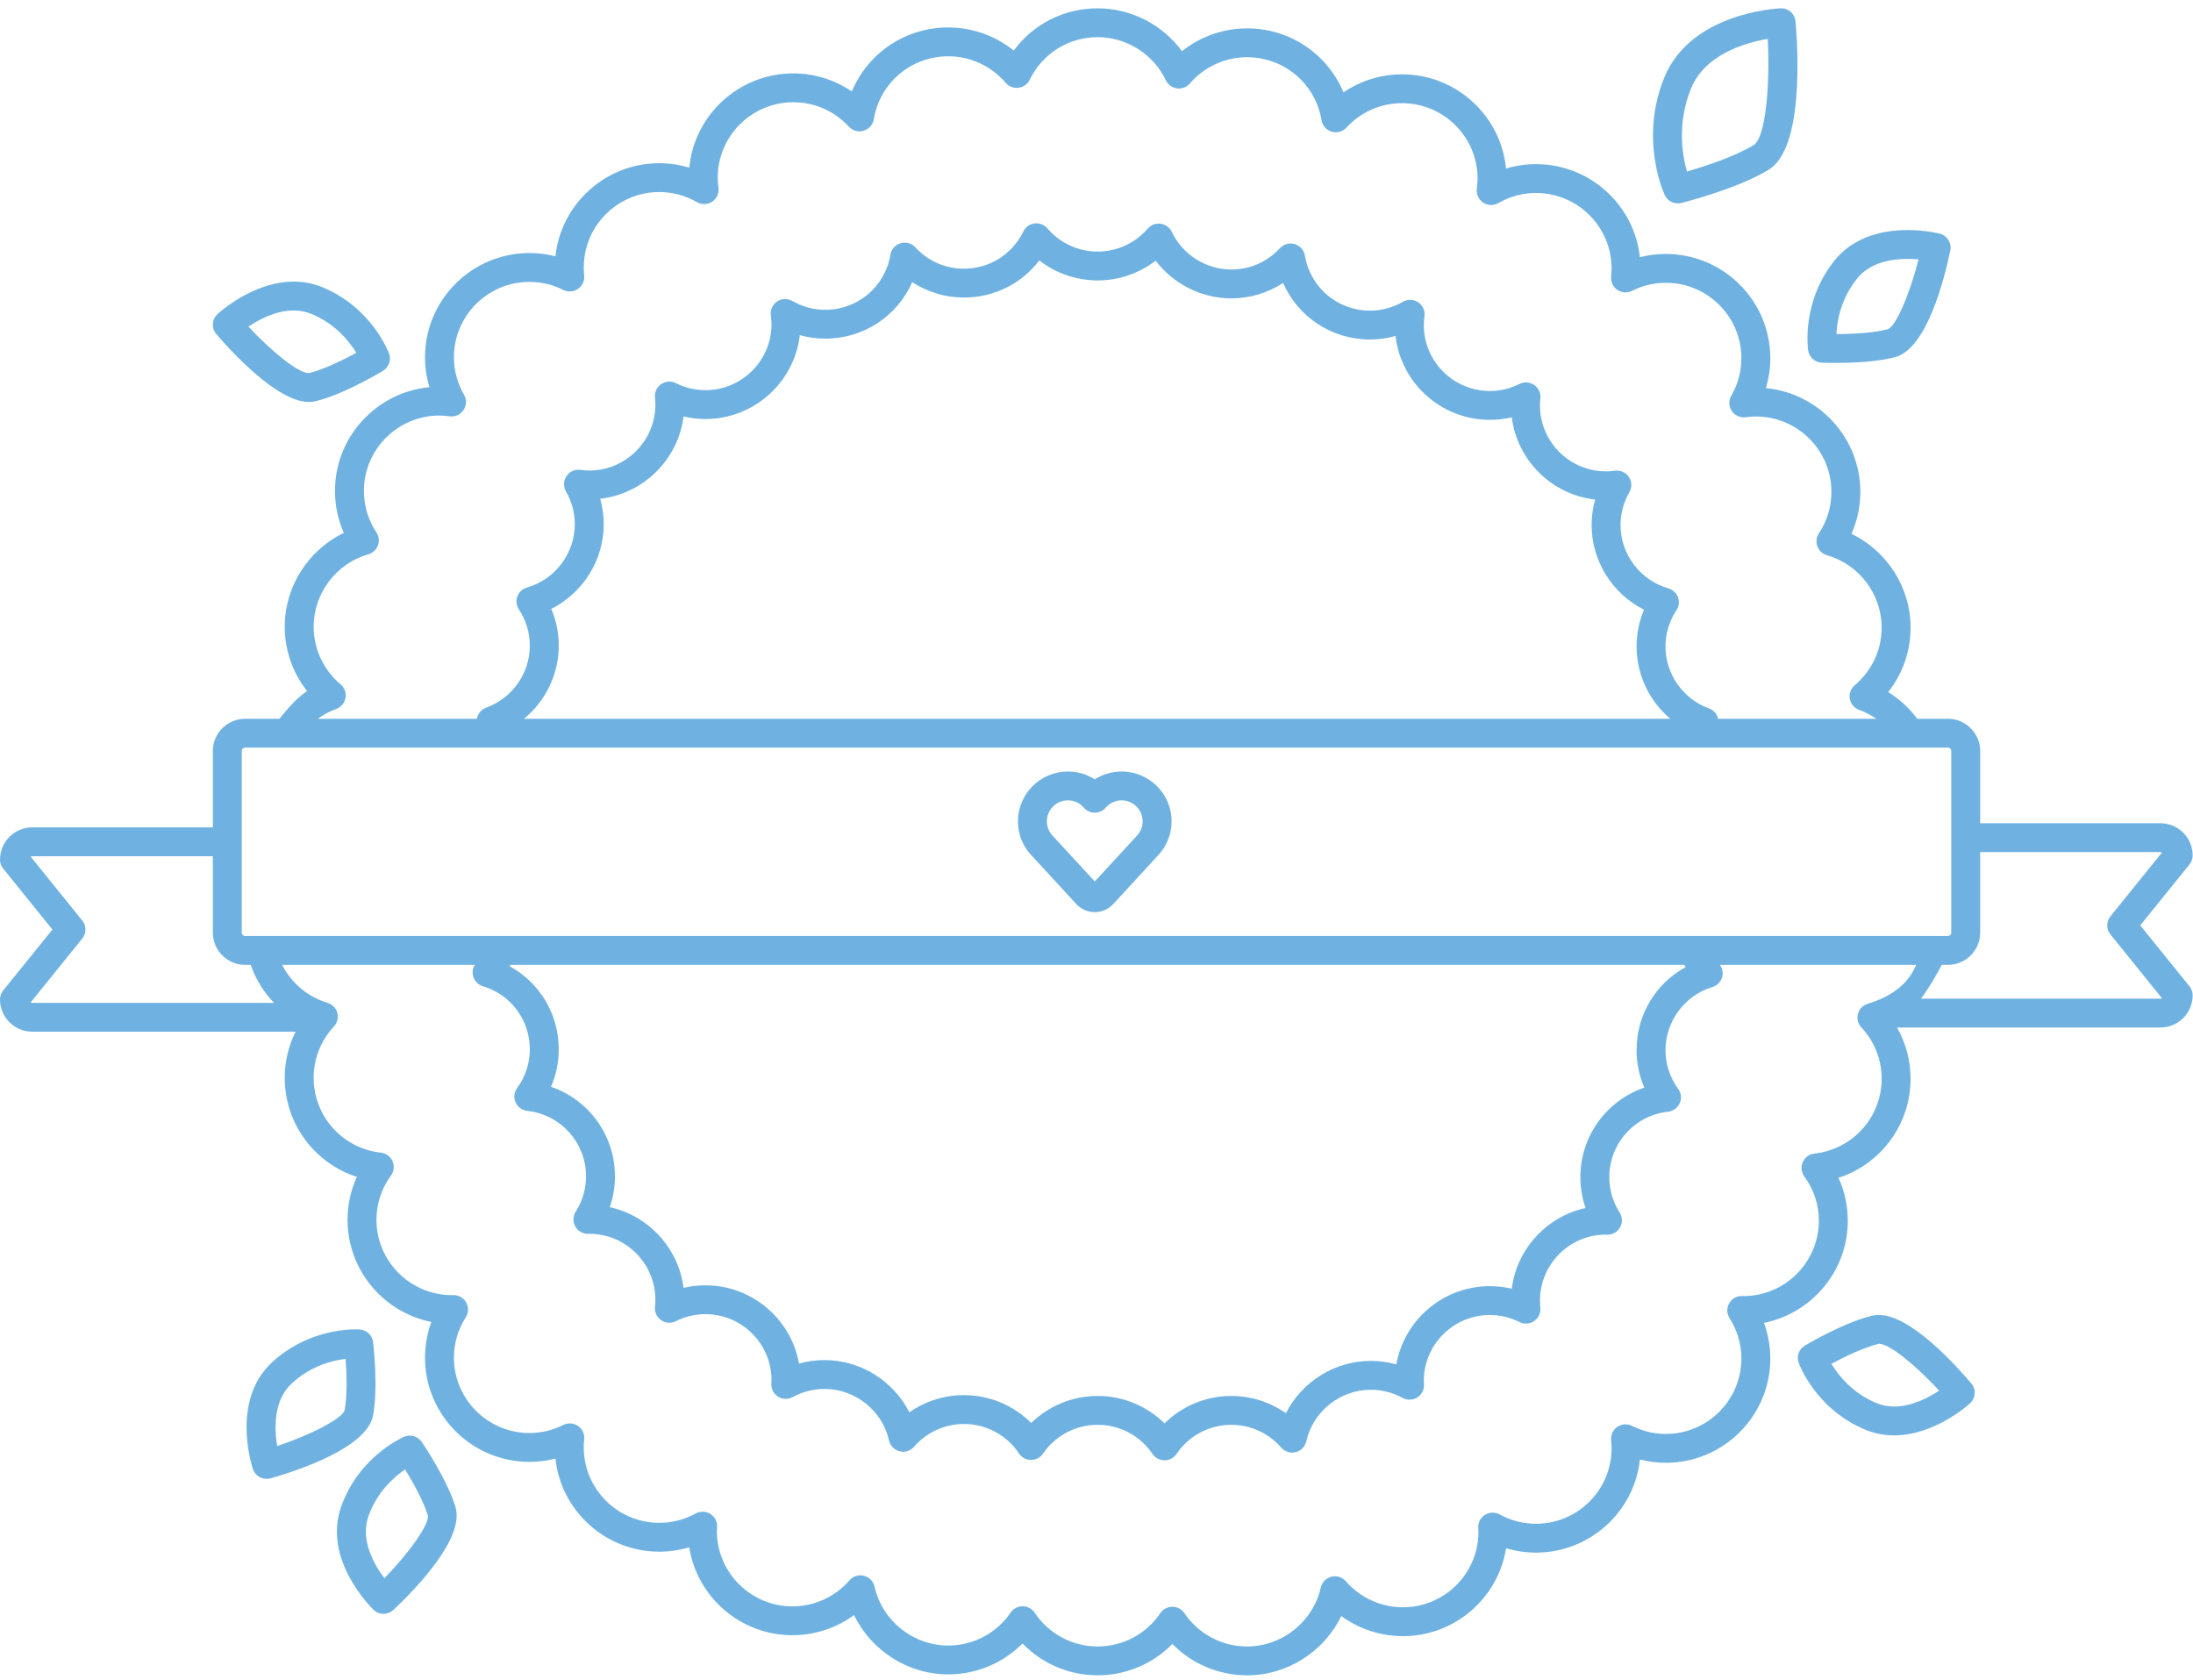 <?xml version="1.0" encoding="UTF-8" standalone="no"?>
<svg width="188px" height="144px" viewBox="0 0 188 144" version="1.1" xmlns="http://www.w3.org/2000/svg" xmlns:xlink="http://www.w3.org/1999/xlink">
    <!-- Generator: Sketch 3.6.1 (26313) - http://www.bohemiancoding.com/sketch -->
    <title>Icon</title>
    <desc>Created with Sketch.</desc>
    <defs></defs>
    <g id="Desktop" stroke="none" stroke-width="1" fill="none" fill-rule="evenodd">
        <g id="What-is-Direct-Cremation" transform="translate(-136, -3257)" fill="#6FB2E1">
            <g id="Not-included" transform="translate(0, 3028)">
                <g id="Service" transform="translate(136, 229)">
                    <g id="Icon">
                        <path d="M91.547,68.606 C90.553,68.606 89.745,69.412 89.745,70.402 C89.745,70.872 89.927,71.318 90.256,71.656 L93.851,75.559 L97.422,71.682 C97.776,71.319 97.958,70.874 97.958,70.403 C97.958,69.412 97.15,68.606 96.157,68.606 C95.631,68.606 95.134,68.834 94.792,69.23 C94.557,69.504 94.213,69.661 93.852,69.661 L93.851,69.661 C93.49,69.661 93.148,69.505 92.912,69.231 C92.57,68.834 92.072,68.606 91.547,68.606 M93.851,78.187 C93.248,78.187 92.667,77.931 92.257,77.483 L88.454,73.354 C87.697,72.576 87.266,71.519 87.266,70.402 C87.266,68.049 89.186,66.133 91.547,66.133 C92.373,66.133 93.171,66.371 93.851,66.805 C94.532,66.371 95.33,66.133 96.157,66.133 C98.517,66.133 100.438,68.049 100.438,70.403 C100.438,71.523 100.005,72.581 99.222,73.381 L95.444,77.486 C95.032,77.936 94.466,78.187 93.851,78.187" id="Fill-3"></path>
                        <path d="M151.545,3.332 C149.684,3.65 146.192,4.626 144.984,7.551 C143.748,10.546 144.217,13.299 144.619,14.701 C146.08,14.278 148.687,13.44 150.333,12.436 C151.352,11.815 151.753,7.395 151.545,3.332 M143.837,17.434 C143.365,17.434 142.922,17.163 142.714,16.721 C142.624,16.527 140.51,11.894 142.691,6.609 C144.967,1.097 152.33,0.728 152.642,0.715 C153.329,0.685 153.871,1.185 153.928,1.844 C154.145,4.363 154.618,12.722 151.626,14.547 C148.925,16.193 144.333,17.349 144.139,17.398 C144.039,17.423 143.937,17.434 143.837,17.434" id="Fill-7"></path>
                        <path d="M163.532,22.192 C162.182,22.192 160.339,22.48 159.224,23.854 C157.81,25.596 157.484,27.497 157.432,28.635 C159.269,28.632 160.828,28.486 161.825,28.223 C162.517,27.998 163.704,25.252 164.472,22.236 C164.191,22.21 163.873,22.192 163.532,22.192 M157.384,31.108 C156.659,31.108 156.178,31.087 156.178,31.087 C155.586,31.06 155.095,30.617 155.008,30.031 C154.982,29.862 154.426,25.836 157.297,22.298 C158.667,20.611 160.823,19.719 163.532,19.719 C165.062,19.719 166.235,20.012 166.285,20.024 C166.927,20.186 167.328,20.826 167.194,21.473 C166.672,23.984 165.167,29.9 162.46,30.614 C160.912,31.023 158.845,31.108 157.384,31.108" id="Fill-11"></path>
                        <path d="M21.297,27.999 C23.226,30.065 25.537,31.982 26.477,31.983 L26.504,31.981 C27.814,31.658 29.495,30.813 30.546,30.241 C29.946,29.262 28.737,27.744 26.679,26.902 C26.208,26.71 25.702,26.613 25.173,26.613 C23.657,26.613 22.209,27.386 21.297,27.999 M26.477,34.456 L26.476,34.456 C23.727,34.455 19.709,29.999 18.543,28.633 C18.112,28.13 18.156,27.378 18.643,26.926 C18.765,26.813 21.685,24.139 25.173,24.139 C26.025,24.139 26.849,24.3 27.62,24.614 C31.842,26.342 33.292,30.14 33.352,30.301 C33.558,30.856 33.34,31.479 32.833,31.787 C32.698,31.868 29.52,33.784 27.096,34.381 C26.899,34.431 26.69,34.456 26.477,34.456" id="Fill-15"></path>
                        <path d="M157.002,116.903 C157.596,117.884 158.795,119.411 160.847,120.266 C161.324,120.465 161.84,120.566 162.38,120.566 C163.885,120.566 165.327,119.808 166.237,119.204 C164.317,117.121 162.017,115.187 161.082,115.187 C159.752,115.503 158.059,116.337 157.002,116.903 M162.38,123.038 L162.379,123.038 C161.51,123.038 160.673,122.873 159.891,122.548 C155.68,120.793 154.255,116.985 154.197,116.825 C153.994,116.267 154.216,115.646 154.725,115.342 C154.859,115.262 158.051,113.366 160.479,112.784 C160.672,112.737 160.874,112.715 161.082,112.715 C163.833,112.715 167.833,117.21 168.994,118.587 C169.422,119.095 169.373,119.847 168.884,120.294 C168.762,120.406 165.848,123.038 162.38,123.038" id="Fill-19"></path>
                        <path d="M29.628,116.48 C28.48,116.619 26.608,117.089 24.981,118.616 C23.417,120.085 23.522,122.513 23.762,123.956 C26.718,122.967 29.37,121.582 29.544,120.875 C29.791,119.549 29.716,117.672 29.628,116.48 M22.855,126.769 C22.336,126.769 21.854,126.441 21.68,125.925 C21.601,125.689 19.78,120.106 23.281,116.815 C26.113,114.157 29.519,113.95 30.495,113.95 C30.719,113.95 30.843,113.96 30.843,113.96 C31.431,114.007 31.914,114.462 31.985,115.046 C32.003,115.202 32.438,118.88 31.981,121.329 C31.469,124.077 25.668,126.015 23.197,126.721 C23.083,126.754 22.969,126.769 22.855,126.769" id="Fill-23"></path>
                        <path d="M34.726,125.957 C33.778,126.606 32.319,127.888 31.581,129.982 C30.864,132.018 32.076,134.119 32.956,135.286 C35.127,133.052 36.846,130.605 36.674,129.896 C36.283,128.604 35.353,126.974 34.726,125.957 M32.881,138.335 C32.569,138.335 32.258,138.219 32.017,137.987 C31.839,137.814 27.648,133.69 29.243,129.161 C30.756,124.867 34.484,123.227 34.642,123.16 C35.188,122.928 35.822,123.112 36.155,123.6 C36.244,123.731 38.326,126.799 39.048,129.183 C39.86,131.856 35.601,136.238 33.731,137.998 C33.493,138.224 33.187,138.335 32.881,138.335" id="Fill-27"></path>
                        <path d="M185.206,85.604 L164.684,85.604 C165.416,84.615 166.039,83.52 166.461,82.707 L166.99,82.707 C168.514,82.707 169.755,81.469 169.755,79.947 L169.755,73.039 L185.206,73.039 C185.255,73.039 185.302,73.052 185.343,73.074 L180.921,78.547 C180.556,78.999 180.556,79.645 180.921,80.098 L185.342,85.57 C185.302,85.591 185.255,85.604 185.206,85.604 L185.206,85.604 Z M160.12,86.042 C159.71,86.166 159.393,86.491 159.282,86.903 C159.169,87.315 159.279,87.756 159.57,88.068 C160.693,89.272 161.31,90.832 161.31,92.463 C161.31,95.763 158.832,98.524 155.546,98.884 C155.106,98.931 154.727,99.21 154.548,99.613 C154.369,100.017 154.419,100.485 154.68,100.841 C155.494,101.957 155.925,103.269 155.925,104.637 C155.925,108.2 153.019,111.1 149.461,111.099 C149.443,111.098 149.368,111.094 149.35,111.093 C148.887,111.069 148.464,111.321 148.238,111.719 C148.012,112.117 148.024,112.606 148.27,112.992 C148.934,114.033 149.285,115.23 149.285,116.453 C149.285,120.017 146.379,122.916 142.807,122.916 C141.797,122.916 140.821,122.683 139.907,122.226 C139.502,122.022 139.017,122.056 138.644,122.315 C138.271,122.573 138.07,123.013 138.118,123.463 C138.144,123.699 138.156,123.93 138.156,124.153 C138.156,127.716 135.25,130.615 131.678,130.615 C130.589,130.615 129.51,130.339 128.56,129.816 C128.167,129.599 127.685,129.614 127.303,129.852 C126.922,130.091 126.7,130.516 126.724,130.965 L126.733,131.109 C126.738,131.177 126.743,131.245 126.743,131.313 C126.743,134.877 123.837,137.776 120.265,137.776 C118.391,137.776 116.609,136.962 115.374,135.542 C115.067,135.189 114.586,135.039 114.134,135.153 C113.68,135.268 113.33,135.627 113.228,136.083 C112.575,139.009 109.917,141.134 106.91,141.134 C104.751,141.134 102.741,140.065 101.533,138.275 C101.303,137.934 100.917,137.73 100.504,137.73 C100.092,137.73 99.707,137.934 99.476,138.275 C98.268,140.065 96.258,141.133 94.099,141.133 C91.925,141.133 89.907,140.05 88.7,138.239 C88.472,137.896 88.088,137.689 87.675,137.687 L87.668,137.687 C87.258,137.687 86.874,137.889 86.644,138.227 C85.433,139.996 83.432,141.054 81.289,141.054 C78.281,141.054 75.625,138.93 74.971,136.004 C74.87,135.548 74.519,135.188 74.065,135.073 C73.612,134.959 73.132,135.11 72.825,135.463 C71.591,136.882 69.808,137.697 67.934,137.697 C64.362,137.697 61.456,134.797 61.456,131.234 C61.456,131.167 61.462,131.102 61.466,131.037 L61.475,130.885 C61.499,130.436 61.277,130.011 60.896,129.772 C60.514,129.533 60.034,129.521 59.639,129.737 C58.688,130.259 57.609,130.535 56.521,130.535 C52.949,130.535 50.043,127.636 50.043,124.072 C50.043,123.851 50.056,123.62 50.081,123.383 C50.129,122.933 49.928,122.492 49.555,122.235 C49.182,121.977 48.699,121.945 48.292,122.146 C47.377,122.604 46.402,122.837 45.393,122.837 C41.82,122.837 38.914,119.937 38.914,116.374 C38.914,115.151 39.265,113.954 39.929,112.913 C40.175,112.527 40.188,112.037 39.962,111.64 C39.741,111.252 39.328,111.013 38.883,111.013 C38.855,111.013 38.78,111.018 38.752,111.02 C35.179,111.02 32.273,108.121 32.273,104.557 C32.273,103.19 32.704,101.877 33.519,100.762 C33.779,100.405 33.83,99.938 33.65,99.534 C33.472,99.13 33.092,98.852 32.653,98.805 C29.366,98.444 26.889,95.684 26.889,92.384 C26.889,90.752 27.506,89.191 28.628,87.989 C28.92,87.675 29.028,87.235 28.917,86.824 C28.806,86.412 28.489,86.086 28.079,85.962 C26.335,85.437 24.965,84.239 24.187,82.707 L40.707,82.707 C40.529,82.994 40.468,83.342 40.559,83.675 C40.671,84.087 40.987,84.412 41.397,84.536 C43.804,85.262 45.421,87.434 45.421,89.945 C45.421,91.141 45.045,92.29 44.331,93.266 C44.071,93.623 44.021,94.091 44.201,94.494 C44.379,94.897 44.76,95.175 45.199,95.223 C48.073,95.537 50.24,97.95 50.24,100.838 C50.24,101.909 49.934,102.955 49.353,103.866 C49.108,104.249 49.094,104.736 49.317,105.134 C49.536,105.524 49.95,105.765 50.399,105.765 C50.452,105.764 50.502,105.763 50.515,105.76 C53.641,105.76 56.183,108.295 56.183,111.412 C56.183,111.617 56.17,111.82 56.149,112.02 C56.101,112.469 56.304,112.908 56.676,113.165 C57.049,113.423 57.532,113.456 57.938,113.252 C58.737,112.852 59.589,112.649 60.474,112.649 C63.597,112.649 66.14,115.184 66.14,118.301 C66.14,118.356 66.135,118.409 66.132,118.463 L66.122,118.612 C66.101,119.059 66.323,119.484 66.704,119.721 C67.086,119.959 67.566,119.971 67.959,119.756 C68.791,119.298 69.734,119.057 70.686,119.057 C73.316,119.057 75.64,120.915 76.213,123.474 C76.315,123.93 76.665,124.29 77.119,124.404 C77.572,124.519 78.053,124.368 78.359,124.015 C79.438,122.773 80.997,122.062 82.637,122.062 C84.538,122.062 86.303,123.008 87.358,124.592 C87.586,124.934 87.971,125.142 88.383,125.144 L88.391,125.144 C88.801,125.144 89.183,124.943 89.415,124.604 C90.474,123.056 92.224,122.133 94.099,122.133 C95.988,122.133 97.746,123.067 98.803,124.632 C99.034,124.974 99.419,125.178 99.831,125.178 C100.244,125.178 100.629,124.974 100.859,124.632 C101.916,123.068 103.674,122.133 105.563,122.133 C107.201,122.133 108.761,122.846 109.84,124.087 C110.146,124.44 110.627,124.59 111.081,124.476 C111.534,124.361 111.885,124.002 111.986,123.545 C112.559,120.986 114.883,119.128 117.512,119.128 C118.466,119.128 119.409,119.37 120.239,119.826 C120.633,120.041 121.113,120.029 121.494,119.792 C121.875,119.554 122.098,119.131 122.076,118.683 L122.068,118.54 C122.063,118.485 122.059,118.429 122.059,118.372 C122.059,115.255 124.6,112.721 127.725,112.721 C128.608,112.721 129.463,112.924 130.262,113.324 C130.668,113.528 131.152,113.493 131.526,113.235 C131.899,112.976 132.1,112.534 132.051,112.084 C132.029,111.886 132.017,111.686 132.017,111.483 C132.017,108.367 134.559,105.831 137.653,105.83 C137.672,105.832 137.744,105.837 137.764,105.837 C138.216,105.859 138.652,105.611 138.878,105.213 C139.106,104.814 139.093,104.324 138.847,103.937 C138.266,103.027 137.959,101.981 137.959,100.91 C137.959,98.022 140.126,95.608 143.001,95.294 C143.44,95.246 143.82,94.968 143.999,94.565 C144.178,94.161 144.127,93.693 143.867,93.338 C143.154,92.361 142.778,91.213 142.778,90.016 C142.778,87.545 144.432,85.321 146.802,84.608 C147.212,84.484 147.528,84.158 147.64,83.747 C147.738,83.385 147.657,83.005 147.44,82.707 L164.269,82.707 C163.561,84.409 162.066,85.455 160.12,86.042 L160.12,86.042 Z M2.628,85.927 L7.05,80.455 C7.417,80.003 7.417,79.356 7.05,78.903 L2.629,73.432 C2.67,73.409 2.716,73.397 2.766,73.397 L18.247,73.397 L18.247,79.947 C18.247,81.469 19.488,82.707 21.013,82.707 L21.493,82.707 C21.914,83.932 22.602,85.037 23.491,85.962 L2.766,85.962 C2.716,85.962 2.67,85.95 2.628,85.927 L2.628,85.927 Z M140.965,93.228 C137.741,94.332 135.48,97.375 135.48,100.91 C135.48,101.812 135.631,102.703 135.925,103.549 C132.599,104.282 130.031,107.047 129.601,110.466 C128.99,110.32 128.363,110.248 127.725,110.248 C123.718,110.248 120.378,113.148 119.704,116.955 C118.993,116.756 118.255,116.655 117.512,116.655 C114.408,116.655 111.6,118.456 110.239,121.138 C108.88,120.185 107.251,119.66 105.563,119.66 C103.393,119.66 101.342,120.518 99.831,122.011 C98.321,120.518 96.269,119.659 94.099,119.659 C91.949,119.659 89.911,120.505 88.403,121.977 C86.889,120.461 84.826,119.589 82.637,119.589 C80.947,119.589 79.318,120.113 77.96,121.065 C76.599,118.385 73.791,116.584 70.686,116.584 C69.944,116.584 69.206,116.686 68.495,116.883 C67.821,113.076 64.48,110.176 60.474,110.176 C59.836,110.176 59.208,110.25 58.598,110.395 C58.168,106.976 55.599,104.211 52.275,103.477 C52.568,102.632 52.719,101.741 52.719,100.838 C52.719,97.303 50.459,94.261 47.234,93.157 C47.673,92.149 47.9,91.062 47.9,89.945 C47.9,86.918 46.264,84.231 43.694,82.828 C43.717,82.789 43.734,82.746 43.757,82.707 L144.397,82.707 C144.435,82.777 144.472,82.844 144.505,82.899 C141.935,84.302 140.299,86.989 140.299,90.016 C140.299,91.134 140.526,92.22 140.965,93.228 L140.965,93.228 Z M20.726,64.373 C20.726,64.215 20.855,64.087 21.013,64.087 L166.99,64.087 C167.148,64.087 167.276,64.215 167.276,64.373 L167.276,79.947 C167.276,80.105 167.148,80.234 166.99,80.234 L21.013,80.234 C20.855,80.234 20.726,80.105 20.726,79.947 L20.726,64.373 Z M47.26,52.193 C49.966,50.832 51.755,48.029 51.755,44.935 C51.755,44.196 51.653,43.462 51.454,42.753 C55.17,42.326 58.133,39.395 58.598,35.699 C59.208,35.845 59.835,35.917 60.474,35.917 C64.648,35.917 68.099,32.769 68.566,28.728 C69.276,28.927 70.012,29.029 70.753,29.029 C74.054,29.029 76.932,27.081 78.202,24.186 C79.513,25.038 81.054,25.505 82.637,25.505 C85.22,25.505 87.577,24.317 89.098,22.322 C90.517,23.426 92.271,24.038 94.099,24.038 C95.913,24.038 97.656,23.434 99.07,22.344 C100.593,24.346 102.999,25.576 105.563,25.576 C107.144,25.576 108.686,25.108 109.998,24.258 C111.267,27.152 114.145,29.101 117.447,29.101 C118.188,29.101 118.923,28.998 119.634,28.799 C120.1,32.841 123.552,35.989 127.725,35.989 C128.363,35.989 128.99,35.916 129.601,35.771 C130.066,39.466 133.03,42.398 136.746,42.825 C136.546,43.534 136.444,44.267 136.444,45.006 C136.444,48.099 138.233,50.904 140.938,52.264 C140.517,53.257 140.299,54.327 140.299,55.419 C140.299,57.844 141.397,60.098 143.19,61.613 L44.922,61.613 C46.766,60.097 47.9,57.811 47.9,55.347 C47.9,54.254 47.682,53.185 47.26,52.193 L47.26,52.193 Z M31.579,47.513 C31.958,47.405 32.263,47.122 32.399,46.752 C32.537,46.383 32.489,45.971 32.271,45.642 C31.567,44.582 31.196,43.351 31.196,42.082 C31.196,38.519 34.102,35.619 37.674,35.619 C37.931,35.619 38.206,35.641 38.541,35.686 C39.012,35.751 39.473,35.542 39.736,35.149 C40,34.758 40.017,34.252 39.782,33.843 C39.214,32.861 38.914,31.747 38.914,30.624 C38.914,27.061 41.82,24.162 45.393,24.162 C46.402,24.162 47.377,24.394 48.292,24.853 C48.698,25.055 49.182,25.021 49.555,24.764 C49.928,24.506 50.129,24.065 50.081,23.615 C50.056,23.379 50.043,23.147 50.043,22.925 C50.043,19.362 52.949,16.462 56.521,16.462 C57.647,16.462 58.763,16.762 59.749,17.328 C60.158,17.564 60.667,17.546 61.058,17.283 C61.451,17.02 61.659,16.557 61.595,16.091 C61.55,15.759 61.529,15.483 61.529,15.226 C61.529,11.664 64.435,8.764 68.008,8.764 C69.834,8.764 71.526,9.508 72.772,10.86 C73.093,11.207 73.584,11.343 74.038,11.207 C74.492,11.073 74.83,10.691 74.907,10.225 C75.426,7.096 78.11,4.825 81.289,4.825 C83.184,4.825 84.98,5.655 86.217,7.1 C86.488,7.418 86.901,7.577 87.317,7.524 C87.732,7.472 88.093,7.213 88.275,6.837 C89.369,4.585 91.601,3.186 94.099,3.186 C96.581,3.186 98.876,4.636 99.945,6.88 C100.126,7.258 100.484,7.519 100.9,7.575 C101.318,7.63 101.731,7.473 102.004,7.156 C103.239,5.726 105.028,4.905 106.91,4.905 C110.089,4.905 112.773,7.176 113.292,10.304 C113.369,10.771 113.706,11.152 114.161,11.287 C114.616,11.422 115.107,11.286 115.427,10.939 C116.673,9.589 118.366,8.844 120.191,8.844 C123.763,8.844 126.67,11.743 126.67,15.306 C126.67,15.562 126.648,15.838 126.603,16.172 C126.541,16.639 126.749,17.101 127.142,17.364 C127.534,17.626 128.042,17.643 128.451,17.407 C129.435,16.842 130.551,16.542 131.678,16.542 C135.25,16.542 138.156,19.442 138.156,23.005 C138.156,23.226 138.144,23.459 138.118,23.696 C138.07,24.146 138.271,24.586 138.644,24.843 C139.018,25.101 139.502,25.135 139.907,24.932 C140.821,24.474 141.797,24.241 142.807,24.241 C146.379,24.241 149.285,27.14 149.285,30.704 C149.285,31.828 148.985,32.941 148.418,33.923 C148.182,34.332 148.199,34.839 148.463,35.23 C148.725,35.62 149.185,35.829 149.658,35.766 C149.993,35.721 150.268,35.7 150.524,35.7 C154.096,35.7 157.003,38.599 157.003,42.162 C157.003,43.431 156.631,44.663 155.928,45.721 C155.71,46.05 155.662,46.462 155.8,46.832 C155.935,47.202 156.241,47.484 156.62,47.592 C159.382,48.383 161.31,50.935 161.31,53.799 C161.31,55.707 160.468,57.508 159.001,58.742 C158.663,59.026 158.502,59.469 158.579,59.903 C158.656,60.337 158.96,60.698 159.376,60.849 C159.907,61.042 160.401,61.301 160.851,61.613 L147.289,61.613 C147.195,61.206 146.906,60.869 146.51,60.725 C144.277,59.916 142.778,57.783 142.778,55.419 C142.778,54.309 143.103,53.233 143.718,52.306 C143.936,51.978 143.984,51.565 143.847,51.195 C143.71,50.827 143.405,50.544 143.026,50.435 C140.61,49.744 138.923,47.511 138.923,45.006 C138.923,44.023 139.186,43.049 139.682,42.191 C139.918,41.783 139.901,41.276 139.637,40.884 C139.374,40.493 138.913,40.283 138.442,40.348 C138.151,40.387 137.91,40.405 137.683,40.405 C134.559,40.405 132.017,37.87 132.017,34.753 C132.017,34.549 132.029,34.35 132.051,34.153 C132.1,33.703 131.899,33.261 131.526,33.002 C131.152,32.744 130.668,32.709 130.262,32.913 C129.463,33.313 128.608,33.516 127.725,33.516 C124.6,33.516 122.059,30.981 122.059,27.863 C122.059,27.638 122.077,27.398 122.117,27.108 C122.181,26.641 121.973,26.178 121.58,25.915 C121.186,25.652 120.679,25.634 120.27,25.87 C119.408,26.366 118.433,26.627 117.447,26.627 C114.667,26.627 112.319,24.641 111.865,21.904 C111.787,21.439 111.45,21.057 110.996,20.922 C110.541,20.787 110.05,20.922 109.73,21.269 C108.64,22.452 107.161,23.103 105.563,23.103 C103.393,23.103 101.385,21.834 100.45,19.871 C100.27,19.494 99.911,19.233 99.495,19.177 C99.072,19.121 98.664,19.278 98.391,19.596 C97.311,20.848 95.747,21.565 94.099,21.565 C92.442,21.565 90.871,20.84 89.79,19.575 C89.52,19.258 89.108,19.099 88.689,19.151 C88.275,19.204 87.915,19.462 87.732,19.839 C86.774,21.807 84.821,23.032 82.637,23.032 C81.039,23.032 79.559,22.381 78.469,21.199 C78.149,20.85 77.657,20.715 77.203,20.85 C76.749,20.985 76.411,21.367 76.334,21.833 C75.88,24.569 73.532,26.556 70.753,26.556 C69.766,26.556 68.791,26.294 67.929,25.799 C67.52,25.565 67.014,25.581 66.62,25.843 C66.229,26.106 66.019,26.567 66.082,27.034 C66.122,27.329 66.14,27.57 66.14,27.792 C66.14,30.909 63.597,33.445 60.474,33.445 C59.589,33.445 58.737,33.241 57.938,32.841 C57.534,32.637 57.049,32.672 56.676,32.928 C56.304,33.186 56.101,33.626 56.149,34.074 C56.17,34.275 56.183,34.476 56.183,34.682 C56.183,37.798 53.641,40.334 50.515,40.334 C50.289,40.334 50.048,40.316 49.757,40.276 C49.286,40.211 48.824,40.421 48.561,40.813 C48.298,41.204 48.281,41.711 48.517,42.12 C49.014,42.977 49.276,43.951 49.276,44.935 C49.276,47.44 47.589,49.672 45.173,50.363 C44.793,50.472 44.489,50.755 44.351,51.125 C44.216,51.494 44.263,51.906 44.482,52.235 C45.096,53.161 45.421,54.237 45.421,55.347 C45.421,57.712 43.921,59.845 41.689,60.655 C41.273,60.805 40.97,61.166 40.892,61.6 C40.892,61.605 40.892,61.609 40.892,61.613 L27.24,61.613 C27.719,61.267 28.249,60.978 28.823,60.77 C29.239,60.618 29.543,60.258 29.62,59.824 C29.697,59.388 29.537,58.946 29.198,58.662 C27.731,57.428 26.889,55.627 26.889,53.72 C26.889,50.856 28.817,48.303 31.579,47.513 L31.579,47.513 Z M183.478,79.322 L187.697,74.101 C187.875,73.882 187.972,73.607 187.972,73.325 C187.972,71.804 186.731,70.566 185.206,70.566 L169.755,70.566 L169.755,64.373 C169.755,62.852 168.514,61.613 166.99,61.613 L164.36,61.613 C163.688,60.708 162.847,59.926 161.87,59.323 C163.105,57.76 163.789,55.823 163.789,53.799 C163.789,50.35 161.768,47.229 158.724,45.758 C159.223,44.63 159.482,43.409 159.482,42.162 C159.482,37.524 155.921,33.701 151.383,33.268 C151.635,32.437 151.764,31.573 151.764,30.704 C151.764,25.777 147.746,21.769 142.807,21.769 C142.049,21.769 141.307,21.862 140.585,22.049 C140.106,17.57 136.293,14.07 131.678,14.07 C130.806,14.07 129.94,14.198 129.107,14.449 C128.674,9.922 124.841,6.371 120.191,6.371 C118.394,6.371 116.643,6.92 115.17,7.917 C113.811,4.646 110.602,2.432 106.91,2.432 C104.866,2.432 102.902,3.13 101.328,4.387 C99.659,2.114 96.97,0.713 94.099,0.713 C91.207,0.713 88.574,2.067 86.905,4.332 C85.325,3.06 83.35,2.353 81.289,2.353 C77.597,2.353 74.389,4.567 73.028,7.837 C71.556,6.84 69.805,6.291 68.008,6.291 C63.358,6.291 59.524,9.842 59.091,14.37 C58.259,14.119 57.392,13.99 56.521,13.99 C51.905,13.99 48.094,17.491 47.615,21.969 C46.893,21.783 46.15,21.689 45.393,21.689 C40.453,21.689 36.435,25.697 36.435,30.624 C36.435,31.493 36.565,32.357 36.815,33.187 C32.277,33.621 28.717,37.445 28.717,42.082 C28.717,43.33 28.975,44.55 29.475,45.678 C26.432,47.149 24.41,50.27 24.41,53.72 C24.41,55.744 25.095,57.681 26.328,59.243 C25.544,59.728 24.623,60.772 23.952,61.613 L21.013,61.613 C19.488,61.613 18.247,62.852 18.247,64.373 L18.247,70.923 L2.766,70.923 C1.241,70.923 -0,72.161 -0,73.682 C-0,73.965 0.096,74.238 0.274,74.458 L4.493,79.679 L0.274,84.9 C0.096,85.12 -0,85.393 -0,85.677 C-0,87.197 1.241,88.435 2.766,88.435 L25.341,88.435 C24.735,89.653 24.41,90.998 24.41,92.384 C24.41,96.325 26.966,99.71 30.592,100.88 C30.066,102.029 29.794,103.275 29.794,104.557 C29.794,108.879 32.886,112.494 36.979,113.317 C36.621,114.293 36.435,115.327 36.435,116.374 C36.435,121.301 40.453,125.31 45.393,125.31 C46.15,125.31 46.893,125.215 47.615,125.029 C48.094,129.508 51.906,133.008 56.521,133.008 C57.391,133.008 58.257,132.881 59.086,132.633 C59.762,136.898 63.473,140.169 67.934,140.169 C69.849,140.169 71.694,139.556 73.215,138.445 C74.681,141.477 77.817,143.527 81.289,143.527 C83.703,143.527 85.987,142.557 87.656,140.876 C89.329,142.607 91.642,143.606 94.099,143.606 C96.535,143.606 98.834,142.623 100.504,140.917 C102.175,142.623 104.474,143.607 106.91,143.607 C110.383,143.607 113.518,141.558 114.984,138.525 C116.506,139.636 118.351,140.249 120.265,140.249 C124.727,140.249 128.437,136.977 129.112,132.712 C129.942,132.961 130.807,133.088 131.678,133.088 C136.293,133.088 140.105,129.588 140.585,125.108 C141.307,125.295 142.049,125.389 142.807,125.389 C147.746,125.389 151.764,121.381 151.764,116.453 C151.764,115.405 151.579,114.373 151.22,113.397 C155.313,112.574 158.405,108.959 158.405,104.637 C158.405,103.355 158.132,102.11 157.607,100.96 C161.233,99.79 163.789,96.404 163.789,92.463 C163.789,90.91 163.382,89.407 162.625,88.077 L185.206,88.077 C186.731,88.077 187.972,86.84 187.972,85.319 C187.972,85.036 187.875,84.762 187.697,84.543 L183.478,79.322 Z" id="Fill-29"></path>
                    </g>
                </g>
            </g>
        </g>
    </g>
</svg>